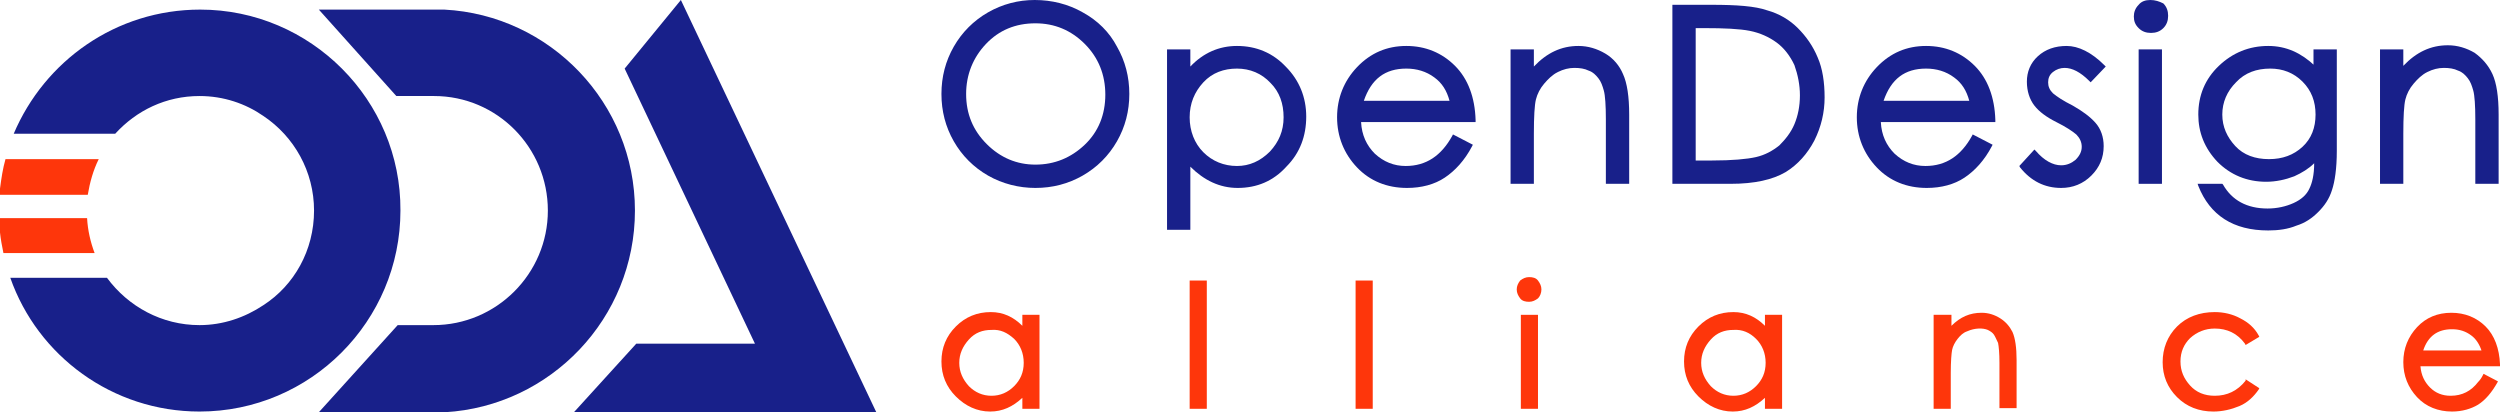 <svg width="3754" height="619" viewBox="0 0 3754 619" fill="none" xmlns="http://www.w3.org/2000/svg">
<path d="M1022.41 0L937.985 102.995L1133.61 516.005H955.489L861.793 619H1182.01H1206.72H1315.86L1022.41 0Z" fill="#18208A"/>
<path d="M953.429 316.195C953.429 154.493 825.756 22.659 667.195 14.419H651.75H636.306H478.774L595.121 144.193H651.75C746.476 144.193 822.668 221.439 822.668 316.195C822.668 410.95 745.446 488.196 650.721 488.196H635.276H597.18L478.774 619H668.224C826.786 609.73 953.429 477.897 953.429 316.195Z" fill="#18208A"/>
<path d="M1625.77 18.539C1604.15 6.18 1579.44 0 1553.7 0C1528.99 0 1505.31 6.18 1483.68 18.539C1462.06 30.898 1444.56 48.408 1432.2 70.037C1419.85 91.666 1413.67 115.354 1413.67 141.103C1413.67 166.852 1419.85 190.541 1432.2 212.17C1444.56 233.799 1462.06 251.308 1483.68 263.667C1505.31 276.027 1530.02 282.206 1554.73 282.206C1580.47 282.206 1604.15 276.027 1625.77 263.667C1647.39 251.308 1664.9 233.799 1677.25 212.17C1689.61 190.541 1695.79 166.852 1695.79 141.103C1695.79 115.354 1689.61 91.666 1677.25 70.037C1665.93 48.408 1648.42 30.898 1625.77 18.539ZM1659.75 142.133C1659.75 172.002 1649.45 197.75 1628.86 217.319C1608.27 236.889 1583.56 247.188 1554.73 247.188C1526.93 247.188 1502.22 236.889 1481.63 216.29C1461.03 195.691 1450.74 170.972 1450.74 141.103C1450.74 112.265 1461.03 86.516 1480.6 65.917C1500.16 45.318 1524.87 35.018 1554.73 35.018C1583.56 35.018 1608.27 45.318 1628.86 65.917C1649.45 86.516 1659.75 112.265 1659.75 142.133Z" fill="#18208A"/>
<path d="M1857.44 69.007C1830.67 69.007 1806.99 79.306 1787.42 99.905V74.156H1752.42V345.033H1787.42V250.278C1808.02 270.877 1831.7 282.206 1858.47 282.206C1887.3 282.206 1912.01 271.907 1931.57 250.278C1952.16 229.679 1961.43 203.93 1961.43 175.092C1961.43 146.253 1951.13 120.504 1930.54 99.905C1910.98 79.306 1886.27 69.007 1857.44 69.007ZM1927.45 176.121C1927.45 196.72 1920.24 213.2 1906.86 227.619C1892.44 242.038 1875.97 249.248 1857.44 249.248C1837.87 249.248 1820.37 242.038 1806.99 228.649C1793.6 215.26 1786.39 196.72 1786.39 176.121C1786.39 155.522 1793.6 138.013 1806.99 123.594C1820.37 109.175 1837.87 102.995 1857.44 102.995C1877 102.995 1894.5 110.205 1907.89 124.624C1921.27 138.013 1927.45 155.522 1927.45 176.121Z" fill="#18208A"/>
<path d="M2215.75 180.241C2214.72 146.253 2204.42 118.444 2184.86 98.875C2165.29 79.306 2140.58 69.007 2111.75 69.007C2082.92 69.007 2058.21 79.306 2037.62 100.935C2018.06 121.534 2007.76 147.283 2007.76 176.121C2007.76 204.96 2018.06 230.709 2037.62 251.308C2057.18 271.907 2082.92 282.206 2112.78 282.206C2134.41 282.206 2153.97 277.057 2169.41 266.757C2184.86 256.458 2199.27 241.008 2210.6 219.379L2211.63 217.319L2181.77 201.87L2180.74 203.93C2164.26 233.799 2141.61 249.248 2110.72 249.248C2093.22 249.248 2077.78 243.068 2064.39 230.709C2052.04 218.349 2044.83 202.9 2043.8 183.331H2215.75V180.241ZM2047.92 151.403C2059.24 118.444 2079.84 102.995 2111.75 102.995C2127.2 102.995 2141.61 107.115 2153.97 116.384C2165.29 124.624 2172.5 135.953 2176.62 151.403H2047.92Z" fill="#18208A"/>
<path d="M2410.34 80.336C2397.99 73.126 2384.6 69.007 2370.19 69.007C2344.45 69.007 2322.83 79.306 2303.26 99.905V74.156H2268.26V276.027H2303.26V200.84C2303.26 175.092 2304.29 157.582 2306.35 149.343C2308.41 141.103 2312.53 132.864 2318.71 125.654C2324.89 118.444 2331.06 112.265 2339.3 108.145C2347.54 104.025 2355.77 101.965 2364.01 101.965C2372.25 101.965 2379.46 102.995 2385.63 106.085C2391.81 108.145 2395.93 112.265 2400.05 117.414C2404.17 122.564 2406.23 128.744 2408.28 135.953C2410.34 143.163 2411.37 158.612 2411.37 179.211V276.027H2446.38V172.002C2446.38 145.223 2443.29 124.624 2437.11 111.235C2431.97 98.875 2422.7 87.546 2410.34 80.336Z" fill="#18208A"/>
<path d="M2699.67 42.228C2687.31 29.869 2671.87 20.599 2653.33 15.449C2635.83 9.27 2608.03 7.21 2569.94 7.21H2511.25V276.027H2598.76C2634.8 276.027 2661.57 269.847 2681.13 258.517C2699.67 247.188 2714.08 230.709 2724.38 211.14C2734.67 190.541 2739.82 168.912 2739.82 146.253C2739.82 123.594 2736.73 102.995 2729.53 86.516C2722.32 69.007 2712.02 54.587 2699.67 42.228ZM2702.76 143.163C2702.76 159.642 2699.67 174.062 2694.52 186.421C2689.37 198.78 2681.13 209.08 2671.87 218.349C2661.57 226.589 2650.25 232.769 2636.86 235.859C2623.48 238.948 2600.82 241.008 2570.96 241.008H2546.25V42.228H2559.64C2588.47 42.228 2612.15 43.258 2627.59 46.348C2643.04 49.438 2656.42 55.617 2667.75 63.857C2679.08 72.097 2688.34 84.456 2694.52 97.845C2699.67 112.265 2702.76 127.714 2702.76 143.163Z" fill="#18208A"/>
<path d="M2996.2 180.241C2995.17 146.253 2984.87 118.444 2965.31 98.875C2945.75 79.306 2921.04 69.007 2892.21 69.007C2863.38 69.007 2838.67 79.306 2818.07 100.935C2798.51 121.534 2788.21 147.283 2788.21 176.121C2788.21 204.96 2798.51 230.709 2818.07 251.308C2837.64 271.907 2863.38 282.206 2893.24 282.206C2914.86 282.206 2934.42 277.057 2949.87 266.757C2965.31 256.458 2979.72 241.008 2991.05 219.379L2992.08 217.319L2962.22 201.87L2961.19 203.93C2944.72 233.799 2922.07 249.248 2891.18 249.248C2873.67 249.248 2858.23 243.068 2844.84 230.709C2832.49 218.349 2825.28 202.9 2824.25 183.331H2996.2V180.241ZM2828.37 151.403C2839.7 118.444 2860.29 102.995 2892.21 102.995C2907.65 102.995 2922.07 107.115 2934.42 116.384C2945.75 124.624 2952.95 135.953 2957.07 151.403H2828.37Z" fill="#18208A"/>
<path d="M3100.19 101.965C3111.52 101.965 3123.87 108.145 3137.26 121.534L3139.32 123.594L3161.97 99.905L3159.91 97.845C3140.35 78.276 3120.78 69.007 3103.28 69.007C3085.78 69.007 3071.36 74.156 3060.04 84.456C3048.71 94.755 3043.56 108.145 3043.56 122.564C3043.56 136.983 3047.68 149.343 3054.89 158.612C3062.09 167.882 3073.42 176.121 3087.83 183.331C3102.25 190.541 3111.52 196.72 3117.69 201.87C3122.84 207.02 3125.93 213.2 3125.93 220.409C3125.93 227.619 3122.84 233.799 3116.66 239.978C3110.49 245.128 3103.28 248.218 3095.04 248.218C3082.69 248.218 3069.3 241.008 3056.95 226.589L3054.89 224.529L3032.24 249.248L3033.27 251.308C3049.74 271.907 3070.33 282.206 3095.04 282.206C3112.55 282.206 3127.99 276.027 3140.35 263.667C3152.7 251.308 3158.88 236.889 3158.88 219.379C3158.88 205.99 3154.76 193.631 3146.52 184.361C3138.29 175.092 3126.96 166.852 3112.55 158.612C3098.13 151.403 3088.86 145.223 3082.69 140.073C3077.54 134.923 3075.48 129.774 3075.48 123.594C3075.48 117.414 3077.54 112.265 3082.69 108.145C3087.83 104.025 3094.01 101.965 3100.19 101.965Z" fill="#18208A"/>
<path d="M3246.4 74.156H3211.39V276.027H3246.4V74.156Z" fill="#18208A"/>
<path d="M3228.89 0C3221.69 0 3215.51 2.06 3211.39 7.21C3206.24 12.359 3204.18 18.539 3204.18 24.719C3204.18 31.928 3206.24 37.078 3211.39 42.228C3216.54 47.378 3222.72 49.438 3229.92 49.438C3237.13 49.438 3243.31 47.378 3248.46 42.228C3253.6 37.078 3255.66 30.898 3255.66 23.689C3255.66 16.479 3253.6 10.3 3248.46 5.15C3242.28 2.06 3236.1 0 3228.89 0Z" fill="#18208A"/>
<path d="M3476 98.875C3455.41 79.306 3432.76 69.007 3405.99 69.007C3377.16 69.007 3352.45 79.306 3331.86 98.875C3311.26 118.444 3300.97 143.163 3300.97 172.002C3300.97 198.78 3310.23 222.469 3329.8 243.068C3349.36 262.637 3374.07 272.937 3402.9 272.937C3417.31 272.937 3431.73 269.847 3445.11 264.697C3456.44 259.547 3466.74 253.368 3474.97 245.128C3474.97 262.637 3471.88 274.997 3467.77 283.236C3463.65 292.506 3455.41 299.716 3444.08 304.865C3432.76 310.015 3419.37 313.105 3404.96 313.105C3374.07 313.105 3351.42 300.745 3338.03 277.057L3337 276.027H3299.94L3300.97 279.117C3318.47 323.404 3353.48 346.063 3405.99 346.063C3421.43 346.063 3435.85 344.003 3448.2 338.854C3461.59 334.734 3471.88 327.524 3481.15 318.255C3490.42 308.985 3497.62 298.686 3501.74 285.296C3505.86 272.937 3508.95 253.368 3508.95 226.589V74.156H3473.94V98.875H3476ZM3457.47 122.564C3470.85 135.953 3477.03 152.433 3477.03 172.002C3477.03 191.571 3470.85 208.05 3457.47 220.409C3444.08 232.769 3427.61 238.948 3407.02 238.948C3386.42 238.948 3368.92 232.769 3356.57 219.379C3344.21 205.99 3337 190.541 3337 172.002C3337 153.463 3344.21 136.983 3357.6 123.594C3370.98 109.175 3388.48 102.995 3409.08 102.995C3427.61 102.995 3444.08 109.175 3457.47 122.564Z" fill="#18208A"/>
<path d="M3742.67 111.235C3736.5 97.845 3727.23 87.546 3715.9 79.306C3703.55 72.097 3690.16 67.977 3675.75 67.977C3650.01 67.977 3628.39 78.276 3608.82 98.875V74.156H3573.82V276.027H3608.82V200.84C3608.82 175.092 3609.85 157.582 3611.91 149.343C3613.97 141.103 3618.09 132.864 3624.27 125.654C3630.45 118.444 3636.62 112.265 3644.86 108.145C3653.1 104.025 3661.33 101.965 3669.57 101.965C3677.81 101.965 3685.02 102.995 3691.19 106.085C3697.37 108.145 3701.49 112.265 3705.61 117.414C3709.73 122.564 3711.79 128.744 3713.84 135.953C3715.9 143.163 3716.93 158.612 3716.93 179.211V276.027H3751.94V172.002C3751.94 145.223 3748.85 124.624 3742.67 111.235Z" fill="#18208A"/>
<path d="M1535.17 489.226C1521.78 475.837 1506.34 468.627 1487.8 468.627C1467.21 468.627 1449.71 475.837 1435.29 490.256C1420.88 504.676 1413.67 522.185 1413.67 542.784C1413.67 563.383 1420.88 580.892 1435.29 595.311C1449.71 609.73 1467.21 617.97 1486.77 617.97C1505.31 617.97 1520.75 610.76 1535.17 597.371V613.85H1560.91V472.747H1535.17V489.226ZM1522.81 508.795C1532.08 518.065 1537.22 530.424 1537.22 544.844C1537.22 559.263 1532.08 570.592 1522.81 579.862C1513.54 589.131 1502.22 594.281 1488.83 594.281C1475.45 594.281 1464.12 589.131 1454.86 579.862C1445.59 569.562 1440.44 558.233 1440.44 544.844C1440.44 531.454 1445.59 520.125 1454.86 509.825C1464.12 499.526 1475.45 495.406 1488.83 495.406C1502.22 494.376 1512.51 499.526 1522.81 508.795Z" fill="#FE360B"/>
<path d="M1812.13 421.25H1786.39V613.85H1812.13V421.25Z" fill="#FE360B"/>
<path d="M2061.3 421.25H2035.56V613.85H2061.3V421.25Z" fill="#FE360B"/>
<path d="M2309.44 472.747H2283.7V613.85H2309.44V472.747Z" fill="#FE360B"/>
<path d="M2296.06 416.1C2290.91 416.1 2286.79 418.16 2282.67 421.25C2279.58 425.369 2277.52 429.489 2277.52 434.639C2277.52 439.789 2279.58 443.909 2282.67 448.028C2285.76 452.148 2290.91 453.178 2296.06 453.178C2301.2 453.178 2305.32 451.118 2309.44 448.028C2312.53 444.938 2314.59 439.789 2314.59 434.639C2314.59 429.489 2312.53 425.369 2309.44 421.25C2306.35 417.13 2301.2 416.1 2296.06 416.1Z" fill="#FE360B"/>
<path d="M2650.25 489.226C2636.86 475.837 2621.42 468.627 2602.88 468.627C2582.29 468.627 2564.79 475.837 2550.37 490.256C2535.96 504.676 2528.75 522.185 2528.75 542.784C2528.75 563.383 2535.96 580.892 2550.37 595.311C2564.79 609.73 2582.29 617.97 2601.85 617.97C2620.39 617.97 2635.83 610.76 2650.25 597.371V613.85H2675.99V472.747H2650.25V489.226ZM2636.86 508.795C2646.13 518.065 2651.28 530.424 2651.28 544.844C2651.28 559.263 2646.13 570.592 2636.86 579.862C2627.59 589.131 2616.27 594.281 2602.88 594.281C2589.5 594.281 2578.17 589.131 2568.91 579.862C2559.64 569.562 2554.49 558.233 2554.49 544.844C2554.49 531.454 2559.64 520.125 2568.91 509.825C2578.17 499.526 2589.5 495.406 2602.88 495.406C2616.27 494.376 2627.59 499.526 2636.86 508.795Z" fill="#FE360B"/>
<path d="M3003.41 477.897C2995.17 472.747 2985.9 469.657 2975.61 469.657C2958.1 469.657 2943.69 475.837 2930.3 489.226V472.747H2903.53V613.85H2929.27V560.293C2929.27 542.784 2930.3 530.424 2931.33 525.275C2932.36 520.125 2935.45 513.945 2939.57 508.795C2943.69 503.646 2947.81 499.526 2953.98 497.466C2965.31 492.316 2977.67 492.316 2984.87 495.406C2988.99 497.466 2992.08 499.526 2994.14 502.616C2996.2 505.705 2998.26 510.855 3000.32 514.975C3001.35 520.125 3002.38 530.424 3002.38 544.844V612.82H3028.12V540.724C3028.12 522.185 3026.06 507.765 3021.94 498.496C3017.82 490.256 3011.64 483.047 3003.41 477.897Z" fill="#FE360B"/>
<path d="M3372.01 571.622C3359.66 587.072 3344.21 594.281 3325.68 594.281C3310.23 594.281 3297.88 589.131 3288.61 578.832C3279.34 568.532 3274.2 557.203 3274.2 542.784C3274.2 528.364 3279.34 517.035 3288.61 507.765C3298.91 498.496 3311.26 493.346 3325.68 493.346C3344.21 493.346 3359.66 500.556 3370.98 516.005L3372.01 518.065L3392.6 505.705L3391.57 503.646C3385.4 492.316 3376.13 484.077 3363.77 477.897C3352.45 471.717 3339.06 468.627 3325.68 468.627C3303.03 468.627 3283.46 475.837 3269.05 490.256C3254.63 504.676 3247.43 523.215 3247.43 543.814C3247.43 564.413 3254.63 581.922 3269.05 596.341C3283.46 610.76 3302 617.97 3323.62 617.97C3337 617.97 3350.39 614.88 3362.74 609.73C3375.1 604.581 3384.37 595.311 3391.57 585.012L3392.6 582.952L3372.01 569.562V571.622Z" fill="#FE360B"/>
<path d="M3728.26 563.383C3726.2 567.503 3724.14 570.592 3721.05 573.682C3710.76 587.072 3697.37 594.281 3679.87 594.281C3667.51 594.281 3657.22 590.161 3648.98 581.922C3640.74 573.682 3635.59 563.383 3634.56 549.993H3754V546.904C3752.97 523.215 3745.76 503.646 3732.38 490.256C3718.99 476.867 3701.49 469.657 3680.9 469.657C3660.3 469.657 3642.8 476.867 3629.42 491.286C3616.03 505.706 3608.82 523.215 3608.82 543.814C3608.82 564.413 3616.03 581.922 3629.42 596.341C3642.8 610.76 3661.33 617.97 3681.93 617.97C3697.37 617.97 3710.76 613.85 3721.05 607.671C3732.38 600.461 3741.64 589.131 3749.88 574.712L3750.91 572.652L3729.29 561.323L3728.26 563.383ZM3638.68 526.304C3645.89 504.676 3660.3 494.376 3681.93 494.376C3693.25 494.376 3702.52 497.466 3710.76 503.646C3717.96 508.795 3723.11 517.035 3726.2 526.304H3638.68Z" fill="#FE360B"/>
<path d="M300.65 14.419C174.006 14.419 66.925 91.665 20.592 200.84H172.976C204.895 165.822 249.168 144.193 299.62 144.193C335.657 144.193 368.605 155.522 395.375 174.062C441.708 204.96 471.567 257.488 471.567 316.195C471.567 375.932 441.708 428.459 395.375 458.328C367.575 476.867 334.627 488.196 299.62 488.196C242.991 488.196 192.539 460.388 160.621 417.13H15.444C56.629 534.544 168.858 617.97 299.62 617.97C466.419 617.97 601.299 482.017 601.299 316.195C602.329 150.373 466.419 14.419 300.65 14.419Z" fill="#18208A"/>
<path d="M8.237 238.948C4.118 253.368 2.059 267.787 0 283.236V292.506H131.792C134.88 273.967 140.029 255.428 148.265 238.948H8.237Z" fill="#FE360B"/>
<path d="M0 326.494V349.153C1.03 359.453 3.089 369.752 5.148 380.052H142.088C135.91 363.572 131.792 346.063 130.762 327.524H0V326.494Z" fill="#FE360B"/>
</svg>
